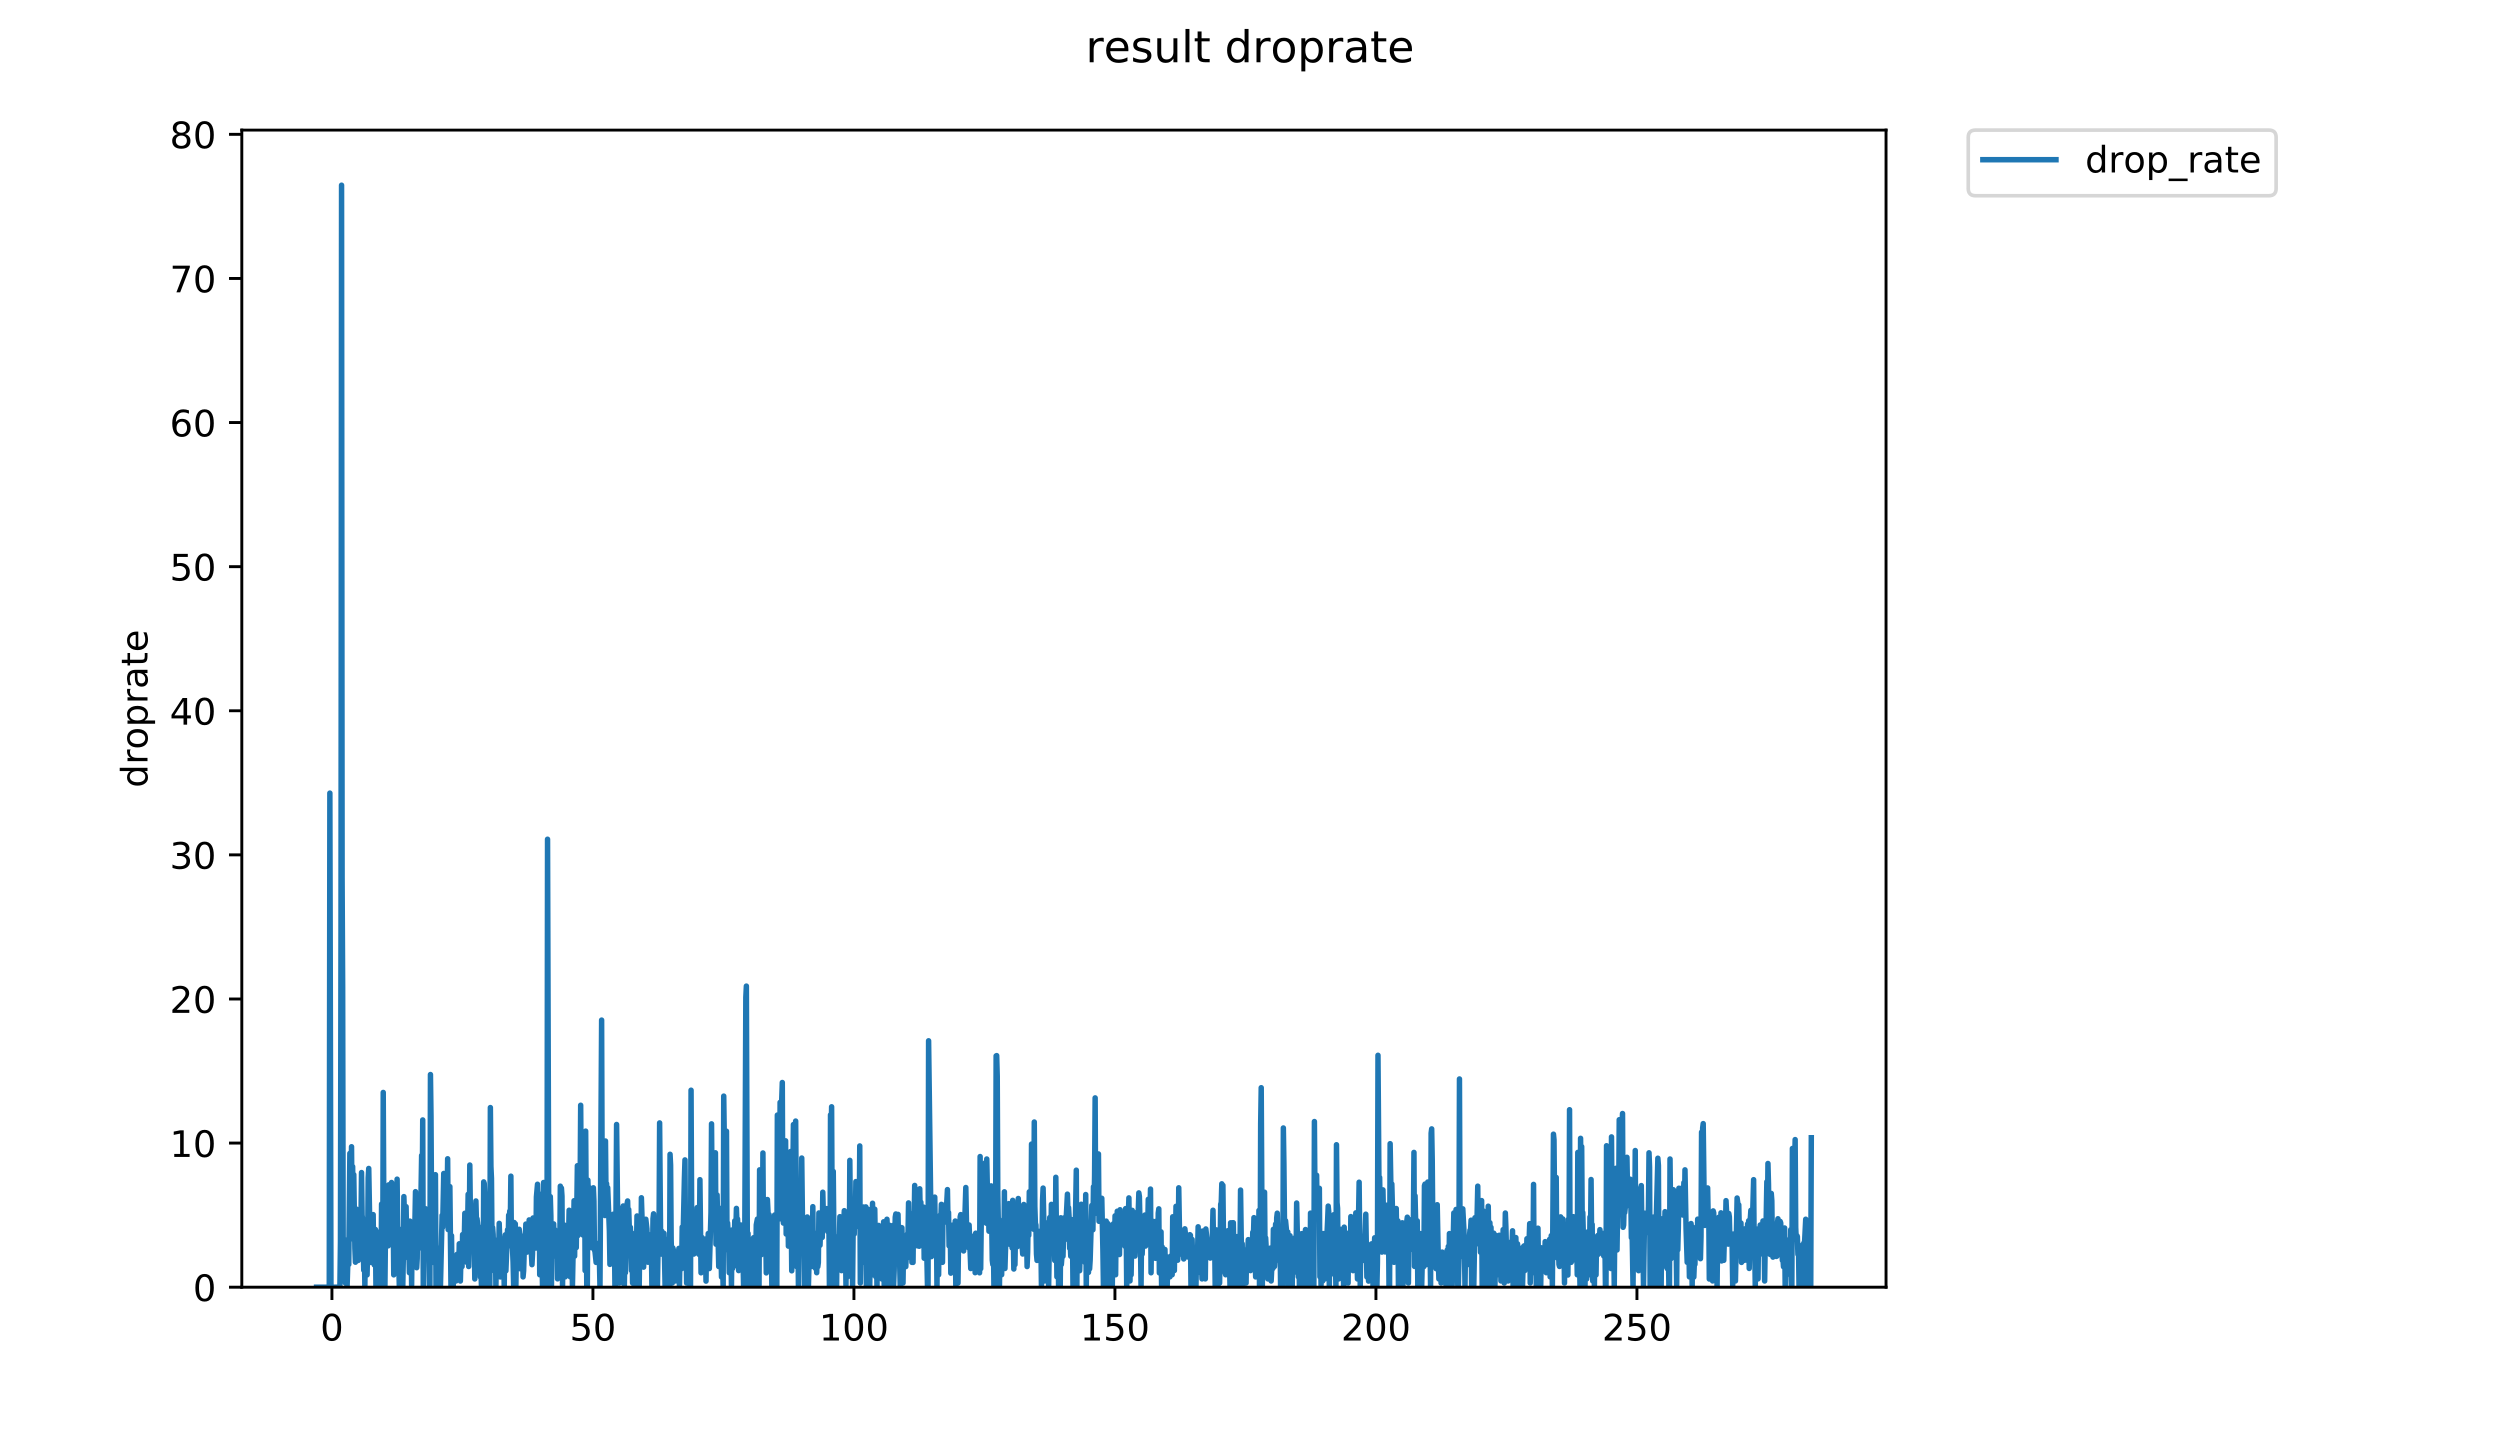 <?xml version="1.0" encoding="utf-8" standalone="no"?>
<!DOCTYPE svg PUBLIC "-//W3C//DTD SVG 1.1//EN"
  "http://www.w3.org/Graphics/SVG/1.1/DTD/svg11.dtd">
<!-- Created with matplotlib (https://matplotlib.org/) -->
<svg height="396pt" version="1.1" viewBox="0 0 684 396" width="684pt" xmlns="http://www.w3.org/2000/svg" xmlns:xlink="http://www.w3.org/1999/xlink">
 <defs>
  <style type="text/css">
*{stroke-linecap:butt;stroke-linejoin:round;}
  </style>
 </defs>
 <g id="figure_1">
  <g id="patch_1">
   <path d="M 0 396 
L 684 396 
L 684 0 
L 0 0 
z
" style="fill:#ffffff;"/>
  </g>
  <g id="axes_1">
   <g id="patch_2">
    <path d="M 66.159 352.174 
L 516.019 352.174 
L 516.019 35.596 
L 66.159 35.596 
z
" style="fill:#ffffff;"/>
   </g>
   <g id="matplotlib.axis_1">
    <g id="xtick_1">
     <g id="line2d_1">
      <defs>
       <path d="M 0 0 
L 0 3.5 
" id="m44246a5be0" style="stroke:#000000;stroke-width:0.8;"/>
      </defs>
      <g>
       <use style="stroke:#000000;stroke-width:0.8;" x="90.816" xlink:href="#m44246a5be0" y="352.174"/>
      </g>
     </g>
     <g id="text_1">
      <!-- 0 -->
      <defs>
       <path d="M 31.781 66.406 
Q 24.172 66.406 20.328 58.906 
Q 16.5 51.422 16.5 36.375 
Q 16.5 21.391 20.328 13.891 
Q 24.172 6.391 31.781 6.391 
Q 39.453 6.391 43.281 13.891 
Q 47.125 21.391 47.125 36.375 
Q 47.125 51.422 43.281 58.906 
Q 39.453 66.406 31.781 66.406 
z
M 31.781 74.219 
Q 44.047 74.219 50.516 64.516 
Q 56.984 54.828 56.984 36.375 
Q 56.984 17.969 50.516 8.266 
Q 44.047 -1.422 31.781 -1.422 
Q 19.531 -1.422 13.062 8.266 
Q 6.594 17.969 6.594 36.375 
Q 6.594 54.828 13.062 64.516 
Q 19.531 74.219 31.781 74.219 
z
" id="DejaVuSans-48"/>
      </defs>
      <g transform="translate(87.634 366.773)scale(0.1 -0.1)">
       <use xlink:href="#DejaVuSans-48"/>
      </g>
     </g>
    </g>
    <g id="xtick_2">
     <g id="line2d_2">
      <g>
       <use style="stroke:#000000;stroke-width:0.8;" x="162.226" xlink:href="#m44246a5be0" y="352.174"/>
      </g>
     </g>
     <g id="text_2">
      <!-- 50 -->
      <defs>
       <path d="M 10.797 72.906 
L 49.516 72.906 
L 49.516 64.594 
L 19.828 64.594 
L 19.828 46.734 
Q 21.969 47.469 24.109 47.828 
Q 26.266 48.188 28.422 48.188 
Q 40.625 48.188 47.75 41.5 
Q 54.891 34.812 54.891 23.391 
Q 54.891 11.625 47.562 5.094 
Q 40.234 -1.422 26.906 -1.422 
Q 22.312 -1.422 17.547 -0.641 
Q 12.797 0.141 7.719 1.703 
L 7.719 11.625 
Q 12.109 9.234 16.797 8.062 
Q 21.484 6.891 26.703 6.891 
Q 35.156 6.891 40.078 11.328 
Q 45.016 15.766 45.016 23.391 
Q 45.016 31 40.078 35.438 
Q 35.156 39.891 26.703 39.891 
Q 22.75 39.891 18.812 39.016 
Q 14.891 38.141 10.797 36.281 
z
" id="DejaVuSans-53"/>
      </defs>
      <g transform="translate(155.863 366.773)scale(0.1 -0.1)">
       <use xlink:href="#DejaVuSans-53"/>
       <use x="63.623" xlink:href="#DejaVuSans-48"/>
      </g>
     </g>
    </g>
    <g id="xtick_3">
     <g id="line2d_3">
      <g>
       <use style="stroke:#000000;stroke-width:0.8;" x="233.636" xlink:href="#m44246a5be0" y="352.174"/>
      </g>
     </g>
     <g id="text_3">
      <!-- 100 -->
      <defs>
       <path d="M 12.406 8.297 
L 28.516 8.297 
L 28.516 63.922 
L 10.984 60.406 
L 10.984 69.391 
L 28.422 72.906 
L 38.281 72.906 
L 38.281 8.297 
L 54.391 8.297 
L 54.391 0 
L 12.406 0 
z
" id="DejaVuSans-49"/>
      </defs>
      <g transform="translate(224.092 366.773)scale(0.1 -0.1)">
       <use xlink:href="#DejaVuSans-49"/>
       <use x="63.623" xlink:href="#DejaVuSans-48"/>
       <use x="127.246" xlink:href="#DejaVuSans-48"/>
      </g>
     </g>
    </g>
    <g id="xtick_4">
     <g id="line2d_4">
      <g>
       <use style="stroke:#000000;stroke-width:0.8;" x="305.046" xlink:href="#m44246a5be0" y="352.174"/>
      </g>
     </g>
     <g id="text_4">
      <!-- 150 -->
      <g transform="translate(295.503 366.773)scale(0.1 -0.1)">
       <use xlink:href="#DejaVuSans-49"/>
       <use x="63.623" xlink:href="#DejaVuSans-53"/>
       <use x="127.246" xlink:href="#DejaVuSans-48"/>
      </g>
     </g>
    </g>
    <g id="xtick_5">
     <g id="line2d_5">
      <g>
       <use style="stroke:#000000;stroke-width:0.8;" x="376.456" xlink:href="#m44246a5be0" y="352.174"/>
      </g>
     </g>
     <g id="text_5">
      <!-- 200 -->
      <defs>
       <path d="M 19.188 8.297 
L 53.609 8.297 
L 53.609 0 
L 7.328 0 
L 7.328 8.297 
Q 12.938 14.109 22.625 23.891 
Q 32.328 33.688 34.812 36.531 
Q 39.547 41.844 41.422 45.531 
Q 43.312 49.219 43.312 52.781 
Q 43.312 58.594 39.234 62.25 
Q 35.156 65.922 28.609 65.922 
Q 23.969 65.922 18.812 64.312 
Q 13.672 62.703 7.812 59.422 
L 7.812 69.391 
Q 13.766 71.781 18.938 73 
Q 24.125 74.219 28.422 74.219 
Q 39.75 74.219 46.484 68.547 
Q 53.219 62.891 53.219 53.422 
Q 53.219 48.922 51.531 44.891 
Q 49.859 40.875 45.406 35.406 
Q 44.188 33.984 37.641 27.219 
Q 31.109 20.453 19.188 8.297 
z
" id="DejaVuSans-50"/>
      </defs>
      <g transform="translate(366.913 366.773)scale(0.1 -0.1)">
       <use xlink:href="#DejaVuSans-50"/>
       <use x="63.623" xlink:href="#DejaVuSans-48"/>
       <use x="127.246" xlink:href="#DejaVuSans-48"/>
      </g>
     </g>
    </g>
    <g id="xtick_6">
     <g id="line2d_6">
      <g>
       <use style="stroke:#000000;stroke-width:0.8;" x="447.867" xlink:href="#m44246a5be0" y="352.174"/>
      </g>
     </g>
     <g id="text_6">
      <!-- 250 -->
      <g transform="translate(438.323 366.773)scale(0.1 -0.1)">
       <use xlink:href="#DejaVuSans-50"/>
       <use x="63.623" xlink:href="#DejaVuSans-53"/>
       <use x="127.246" xlink:href="#DejaVuSans-48"/>
      </g>
     </g>
    </g>
   </g>
   <g id="matplotlib.axis_2">
    <g id="ytick_1">
     <g id="line2d_7">
      <defs>
       <path d="M 0 0 
L -3.5 0 
" id="mf3a530ae0f" style="stroke:#000000;stroke-width:0.8;"/>
      </defs>
      <g>
       <use style="stroke:#000000;stroke-width:0.8;" x="66.159" xlink:href="#mf3a530ae0f" y="352.174"/>
      </g>
     </g>
     <g id="text_7">
      <!-- 0 -->
      <g transform="translate(52.796 355.973)scale(0.1 -0.1)">
       <use xlink:href="#DejaVuSans-48"/>
      </g>
     </g>
    </g>
    <g id="ytick_2">
     <g id="line2d_8">
      <g>
       <use style="stroke:#000000;stroke-width:0.8;" x="66.159" xlink:href="#mf3a530ae0f" y="312.747"/>
      </g>
     </g>
     <g id="text_8">
      <!-- 10 -->
      <g transform="translate(46.434 316.546)scale(0.1 -0.1)">
       <use xlink:href="#DejaVuSans-49"/>
       <use x="63.623" xlink:href="#DejaVuSans-48"/>
      </g>
     </g>
    </g>
    <g id="ytick_3">
     <g id="line2d_9">
      <g>
       <use style="stroke:#000000;stroke-width:0.8;" x="66.159" xlink:href="#mf3a530ae0f" y="273.319"/>
      </g>
     </g>
     <g id="text_9">
      <!-- 20 -->
      <g transform="translate(46.434 277.119)scale(0.1 -0.1)">
       <use xlink:href="#DejaVuSans-50"/>
       <use x="63.623" xlink:href="#DejaVuSans-48"/>
      </g>
     </g>
    </g>
    <g id="ytick_4">
     <g id="line2d_10">
      <g>
       <use style="stroke:#000000;stroke-width:0.8;" x="66.159" xlink:href="#mf3a530ae0f" y="233.892"/>
      </g>
     </g>
     <g id="text_10">
      <!-- 30 -->
      <defs>
       <path d="M 40.578 39.312 
Q 47.656 37.797 51.625 33 
Q 55.609 28.219 55.609 21.188 
Q 55.609 10.406 48.188 4.484 
Q 40.766 -1.422 27.094 -1.422 
Q 22.516 -1.422 17.656 -0.516 
Q 12.797 0.391 7.625 2.203 
L 7.625 11.719 
Q 11.719 9.328 16.594 8.109 
Q 21.484 6.891 26.812 6.891 
Q 36.078 6.891 40.938 10.547 
Q 45.797 14.203 45.797 21.188 
Q 45.797 27.641 41.281 31.266 
Q 36.766 34.906 28.719 34.906 
L 20.219 34.906 
L 20.219 43.016 
L 29.109 43.016 
Q 36.375 43.016 40.234 45.922 
Q 44.094 48.828 44.094 54.297 
Q 44.094 59.906 40.109 62.906 
Q 36.141 65.922 28.719 65.922 
Q 24.656 65.922 20.016 65.031 
Q 15.375 64.156 9.812 62.312 
L 9.812 71.094 
Q 15.438 72.656 20.344 73.438 
Q 25.25 74.219 29.594 74.219 
Q 40.828 74.219 47.359 69.109 
Q 53.906 64.016 53.906 55.328 
Q 53.906 49.266 50.438 45.094 
Q 46.969 40.922 40.578 39.312 
z
" id="DejaVuSans-51"/>
      </defs>
      <g transform="translate(46.434 237.691)scale(0.1 -0.1)">
       <use xlink:href="#DejaVuSans-51"/>
       <use x="63.623" xlink:href="#DejaVuSans-48"/>
      </g>
     </g>
    </g>
    <g id="ytick_5">
     <g id="line2d_11">
      <g>
       <use style="stroke:#000000;stroke-width:0.8;" x="66.159" xlink:href="#mf3a530ae0f" y="194.465"/>
      </g>
     </g>
     <g id="text_11">
      <!-- 40 -->
      <defs>
       <path d="M 37.797 64.312 
L 12.891 25.391 
L 37.797 25.391 
z
M 35.203 72.906 
L 47.609 72.906 
L 47.609 25.391 
L 58.016 25.391 
L 58.016 17.188 
L 47.609 17.188 
L 47.609 0 
L 37.797 0 
L 37.797 17.188 
L 4.891 17.188 
L 4.891 26.703 
z
" id="DejaVuSans-52"/>
      </defs>
      <g transform="translate(46.434 198.264)scale(0.1 -0.1)">
       <use xlink:href="#DejaVuSans-52"/>
       <use x="63.623" xlink:href="#DejaVuSans-48"/>
      </g>
     </g>
    </g>
    <g id="ytick_6">
     <g id="line2d_12">
      <g>
       <use style="stroke:#000000;stroke-width:0.8;" x="66.159" xlink:href="#mf3a530ae0f" y="155.037"/>
      </g>
     </g>
     <g id="text_12">
      <!-- 50 -->
      <g transform="translate(46.434 158.837)scale(0.1 -0.1)">
       <use xlink:href="#DejaVuSans-53"/>
       <use x="63.623" xlink:href="#DejaVuSans-48"/>
      </g>
     </g>
    </g>
    <g id="ytick_7">
     <g id="line2d_13">
      <g>
       <use style="stroke:#000000;stroke-width:0.8;" x="66.159" xlink:href="#mf3a530ae0f" y="115.61"/>
      </g>
     </g>
     <g id="text_13">
      <!-- 60 -->
      <defs>
       <path d="M 33.016 40.375 
Q 26.375 40.375 22.484 35.828 
Q 18.609 31.297 18.609 23.391 
Q 18.609 15.531 22.484 10.953 
Q 26.375 6.391 33.016 6.391 
Q 39.656 6.391 43.531 10.953 
Q 47.406 15.531 47.406 23.391 
Q 47.406 31.297 43.531 35.828 
Q 39.656 40.375 33.016 40.375 
z
M 52.594 71.297 
L 52.594 62.312 
Q 48.875 64.062 45.094 64.984 
Q 41.312 65.922 37.594 65.922 
Q 27.828 65.922 22.672 59.328 
Q 17.531 52.734 16.797 39.406 
Q 19.672 43.656 24.016 45.922 
Q 28.375 48.188 33.594 48.188 
Q 44.578 48.188 50.953 41.516 
Q 57.328 34.859 57.328 23.391 
Q 57.328 12.156 50.688 5.359 
Q 44.047 -1.422 33.016 -1.422 
Q 20.359 -1.422 13.672 8.266 
Q 6.984 17.969 6.984 36.375 
Q 6.984 53.656 15.188 63.938 
Q 23.391 74.219 37.203 74.219 
Q 40.922 74.219 44.703 73.484 
Q 48.484 72.75 52.594 71.297 
z
" id="DejaVuSans-54"/>
      </defs>
      <g transform="translate(46.434 119.409)scale(0.1 -0.1)">
       <use xlink:href="#DejaVuSans-54"/>
       <use x="63.623" xlink:href="#DejaVuSans-48"/>
      </g>
     </g>
    </g>
    <g id="ytick_8">
     <g id="line2d_14">
      <g>
       <use style="stroke:#000000;stroke-width:0.8;" x="66.159" xlink:href="#mf3a530ae0f" y="76.183"/>
      </g>
     </g>
     <g id="text_14">
      <!-- 70 -->
      <defs>
       <path d="M 8.203 72.906 
L 55.078 72.906 
L 55.078 68.703 
L 28.609 0 
L 18.312 0 
L 43.219 64.594 
L 8.203 64.594 
z
" id="DejaVuSans-55"/>
      </defs>
      <g transform="translate(46.434 79.982)scale(0.1 -0.1)">
       <use xlink:href="#DejaVuSans-55"/>
       <use x="63.623" xlink:href="#DejaVuSans-48"/>
      </g>
     </g>
    </g>
    <g id="ytick_9">
     <g id="line2d_15">
      <g>
       <use style="stroke:#000000;stroke-width:0.8;" x="66.159" xlink:href="#mf3a530ae0f" y="36.755"/>
      </g>
     </g>
     <g id="text_15">
      <!-- 80 -->
      <defs>
       <path d="M 31.781 34.625 
Q 24.75 34.625 20.719 30.859 
Q 16.703 27.094 16.703 20.516 
Q 16.703 13.922 20.719 10.156 
Q 24.75 6.391 31.781 6.391 
Q 38.812 6.391 42.859 10.172 
Q 46.922 13.969 46.922 20.516 
Q 46.922 27.094 42.891 30.859 
Q 38.875 34.625 31.781 34.625 
z
M 21.922 38.812 
Q 15.578 40.375 12.031 44.719 
Q 8.5 49.078 8.5 55.328 
Q 8.5 64.062 14.719 69.141 
Q 20.953 74.219 31.781 74.219 
Q 42.672 74.219 48.875 69.141 
Q 55.078 64.062 55.078 55.328 
Q 55.078 49.078 51.531 44.719 
Q 48 40.375 41.703 38.812 
Q 48.828 37.156 52.797 32.312 
Q 56.781 27.484 56.781 20.516 
Q 56.781 9.906 50.312 4.234 
Q 43.844 -1.422 31.781 -1.422 
Q 19.734 -1.422 13.25 4.234 
Q 6.781 9.906 6.781 20.516 
Q 6.781 27.484 10.781 32.312 
Q 14.797 37.156 21.922 38.812 
z
M 18.312 54.391 
Q 18.312 48.734 21.844 45.562 
Q 25.391 42.391 31.781 42.391 
Q 38.141 42.391 41.719 45.562 
Q 45.312 48.734 45.312 54.391 
Q 45.312 60.062 41.719 63.234 
Q 38.141 66.406 31.781 66.406 
Q 25.391 66.406 21.844 63.234 
Q 18.312 60.062 18.312 54.391 
z
" id="DejaVuSans-56"/>
      </defs>
      <g transform="translate(46.434 40.554)scale(0.1 -0.1)">
       <use xlink:href="#DejaVuSans-56"/>
       <use x="63.623" xlink:href="#DejaVuSans-48"/>
      </g>
     </g>
    </g>
    <g id="text_16">
     <!-- droprate -->
     <defs>
      <path d="M 45.406 46.391 
L 45.406 75.984 
L 54.391 75.984 
L 54.391 0 
L 45.406 0 
L 45.406 8.203 
Q 42.578 3.328 38.25 0.953 
Q 33.938 -1.422 27.875 -1.422 
Q 17.969 -1.422 11.734 6.484 
Q 5.516 14.406 5.516 27.297 
Q 5.516 40.188 11.734 48.094 
Q 17.969 56 27.875 56 
Q 33.938 56 38.25 53.625 
Q 42.578 51.266 45.406 46.391 
z
M 14.797 27.297 
Q 14.797 17.391 18.875 11.75 
Q 22.953 6.109 30.078 6.109 
Q 37.203 6.109 41.297 11.75 
Q 45.406 17.391 45.406 27.297 
Q 45.406 37.203 41.297 42.844 
Q 37.203 48.484 30.078 48.484 
Q 22.953 48.484 18.875 42.844 
Q 14.797 37.203 14.797 27.297 
z
" id="DejaVuSans-100"/>
      <path d="M 41.109 46.297 
Q 39.594 47.172 37.812 47.578 
Q 36.031 48 33.891 48 
Q 26.266 48 22.188 43.047 
Q 18.109 38.094 18.109 28.812 
L 18.109 0 
L 9.078 0 
L 9.078 54.688 
L 18.109 54.688 
L 18.109 46.188 
Q 20.953 51.172 25.484 53.578 
Q 30.031 56 36.531 56 
Q 37.453 56 38.578 55.875 
Q 39.703 55.766 41.062 55.516 
z
" id="DejaVuSans-114"/>
      <path d="M 30.609 48.391 
Q 23.391 48.391 19.188 42.75 
Q 14.984 37.109 14.984 27.297 
Q 14.984 17.484 19.156 11.844 
Q 23.344 6.203 30.609 6.203 
Q 37.797 6.203 41.984 11.859 
Q 46.188 17.531 46.188 27.297 
Q 46.188 37.016 41.984 42.703 
Q 37.797 48.391 30.609 48.391 
z
M 30.609 56 
Q 42.328 56 49.016 48.375 
Q 55.719 40.766 55.719 27.297 
Q 55.719 13.875 49.016 6.219 
Q 42.328 -1.422 30.609 -1.422 
Q 18.844 -1.422 12.172 6.219 
Q 5.516 13.875 5.516 27.297 
Q 5.516 40.766 12.172 48.375 
Q 18.844 56 30.609 56 
z
" id="DejaVuSans-111"/>
      <path d="M 18.109 8.203 
L 18.109 -20.797 
L 9.078 -20.797 
L 9.078 54.688 
L 18.109 54.688 
L 18.109 46.391 
Q 20.953 51.266 25.266 53.625 
Q 29.594 56 35.594 56 
Q 45.562 56 51.781 48.094 
Q 58.016 40.188 58.016 27.297 
Q 58.016 14.406 51.781 6.484 
Q 45.562 -1.422 35.594 -1.422 
Q 29.594 -1.422 25.266 0.953 
Q 20.953 3.328 18.109 8.203 
z
M 48.688 27.297 
Q 48.688 37.203 44.609 42.844 
Q 40.531 48.484 33.406 48.484 
Q 26.266 48.484 22.188 42.844 
Q 18.109 37.203 18.109 27.297 
Q 18.109 17.391 22.188 11.75 
Q 26.266 6.109 33.406 6.109 
Q 40.531 6.109 44.609 11.75 
Q 48.688 17.391 48.688 27.297 
z
" id="DejaVuSans-112"/>
      <path d="M 34.281 27.484 
Q 23.391 27.484 19.188 25 
Q 14.984 22.516 14.984 16.5 
Q 14.984 11.719 18.141 8.906 
Q 21.297 6.109 26.703 6.109 
Q 34.188 6.109 38.703 11.406 
Q 43.219 16.703 43.219 25.484 
L 43.219 27.484 
z
M 52.203 31.203 
L 52.203 0 
L 43.219 0 
L 43.219 8.297 
Q 40.141 3.328 35.547 0.953 
Q 30.953 -1.422 24.312 -1.422 
Q 15.922 -1.422 10.953 3.297 
Q 6 8.016 6 15.922 
Q 6 25.141 12.172 29.828 
Q 18.359 34.516 30.609 34.516 
L 43.219 34.516 
L 43.219 35.406 
Q 43.219 41.609 39.141 45 
Q 35.062 48.391 27.688 48.391 
Q 23 48.391 18.547 47.266 
Q 14.109 46.141 10.016 43.891 
L 10.016 52.203 
Q 14.938 54.109 19.578 55.047 
Q 24.219 56 28.609 56 
Q 40.484 56 46.344 49.844 
Q 52.203 43.703 52.203 31.203 
z
" id="DejaVuSans-97"/>
      <path d="M 18.312 70.219 
L 18.312 54.688 
L 36.812 54.688 
L 36.812 47.703 
L 18.312 47.703 
L 18.312 18.016 
Q 18.312 11.328 20.141 9.422 
Q 21.969 7.516 27.594 7.516 
L 36.812 7.516 
L 36.812 0 
L 27.594 0 
Q 17.188 0 13.234 3.875 
Q 9.281 7.766 9.281 18.016 
L 9.281 47.703 
L 2.688 47.703 
L 2.688 54.688 
L 9.281 54.688 
L 9.281 70.219 
z
" id="DejaVuSans-116"/>
      <path d="M 56.203 29.594 
L 56.203 25.203 
L 14.891 25.203 
Q 15.484 15.922 20.484 11.062 
Q 25.484 6.203 34.422 6.203 
Q 39.594 6.203 44.453 7.469 
Q 49.312 8.734 54.109 11.281 
L 54.109 2.781 
Q 49.266 0.734 44.188 -0.344 
Q 39.109 -1.422 33.891 -1.422 
Q 20.797 -1.422 13.156 6.188 
Q 5.516 13.812 5.516 26.812 
Q 5.516 40.234 12.766 48.109 
Q 20.016 56 32.328 56 
Q 43.359 56 49.781 48.891 
Q 56.203 41.797 56.203 29.594 
z
M 47.219 32.234 
Q 47.125 39.594 43.094 43.984 
Q 39.062 48.391 32.422 48.391 
Q 24.906 48.391 20.391 44.141 
Q 15.875 39.891 15.188 32.172 
z
" id="DejaVuSans-101"/>
     </defs>
     <g transform="translate(40.354 215.503)rotate(-90)scale(0.1 -0.1)">
      <use xlink:href="#DejaVuSans-100"/>
      <use x="63.477" xlink:href="#DejaVuSans-114"/>
      <use x="104.559" xlink:href="#DejaVuSans-111"/>
      <use x="165.74" xlink:href="#DejaVuSans-112"/>
      <use x="229.217" xlink:href="#DejaVuSans-114"/>
      <use x="270.33" xlink:href="#DejaVuSans-97"/>
      <use x="331.609" xlink:href="#DejaVuSans-116"/>
      <use x="370.818" xlink:href="#DejaVuSans-101"/>
     </g>
    </g>
   </g>
   <g id="line2d_16">
    <path clip-path="url(#p61d8ecb6c9)" d="M 86.607 352.174 
L 90.087 352.174 
L 90.249 216.995 
L 90.55 352.174 
L 92.996 352.174 
L 93.148 339.8 
L 93.298 254.732 
L 93.449 50.671 
L 93.599 240.255 
L 93.751 270.174 
L 93.903 347.7 
L 94.054 344.243 
L 94.204 345.357 
L 94.355 339.201 
L 94.507 351.051 
L 94.659 344.333 
L 94.811 345.425 
L 94.961 352.174 
L 95.265 342.15 
L 95.416 345.961 
L 95.72 315.563 
L 96.026 324.291 
L 96.179 313.749 
L 96.33 333.105 
L 96.483 319.178 
L 96.639 339.032 
L 96.791 321.372 
L 97.097 341.563 
L 97.247 345.337 
L 97.398 341.488 
L 97.55 330.832 
L 97.701 331.334 
L 98.004 344.862 
L 98.157 332.183 
L 98.309 337.91 
L 98.611 333.507 
L 98.762 334.176 
L 98.914 320.811 
L 99.066 332.489 
L 99.217 333.64 
L 99.519 347.529 
L 99.671 339.256 
L 99.826 352.174 
L 99.978 338.133 
L 100.129 346.55 
L 100.281 336.988 
L 100.433 348.809 
L 100.585 341.503 
L 100.736 322.279 
L 100.888 319.691 
L 101.19 336.381 
L 101.342 334.663 
L 101.493 345.406 
L 101.645 344.757 
L 101.796 340.346 
L 101.947 332.432 
L 102.099 332.319 
L 102.251 344.904 
L 102.405 346.083 
L 102.555 338.012 
L 102.706 336.381 
L 102.857 352.174 
L 103.008 340.295 
L 103.159 352.174 
L 103.311 339.783 
L 103.462 339.747 
L 103.613 344.831 
L 103.77 344.54 
L 103.927 337.531 
L 104.083 336.884 
L 104.241 346.758 
L 104.398 329.428 
L 104.549 351.6 
L 104.701 352.174 
L 104.852 298.894 
L 105.007 329.612 
L 105.159 337.01 
L 105.311 352.174 
L 105.462 338.032 
L 105.613 336.403 
L 105.765 325.702 
L 105.915 338.598 
L 106.067 325.664 
L 106.217 340.861 
L 106.37 324.172 
L 106.521 340.329 
L 106.823 327.285 
L 106.974 327.954 
L 107.126 323.53 
L 107.429 340.363 
L 107.581 333.613 
L 107.732 348.799 
L 107.883 343.136 
L 108.19 328.949 
L 108.343 333.24 
L 108.649 322.618 
L 108.8 335.863 
L 108.952 338.675 
L 109.255 352.174 
L 109.406 336.358 
L 109.558 349.928 
L 110.035 338.818 
L 110.195 352.174 
L 110.346 344.345 
L 110.498 327.391 
L 110.649 331.926 
L 110.802 342.653 
L 110.957 330.117 
L 111.107 330.145 
L 111.258 338.656 
L 111.409 340.312 
L 111.56 339.765 
L 111.711 344.266 
L 111.862 342.007 
L 112.013 348.22 
L 112.164 334.099 
L 112.315 338.617 
L 112.468 337.613 
L 112.619 351.611 
L 112.77 336.966 
L 112.922 336.471 
L 113.224 341.977 
L 113.375 342.05 
L 113.679 326.038 
L 113.838 330.57 
L 113.997 346.846 
L 114.148 344.266 
L 114.299 329.58 
L 114.449 337.488 
L 114.6 333.534 
L 114.751 341.442 
L 114.902 334.099 
L 115.053 334.663 
L 115.355 316.126 
L 115.506 330.145 
L 115.657 306.42 
L 115.808 352.174 
L 115.959 337.509 
L 116.11 342.007 
L 116.412 330.709 
L 116.565 339.293 
L 116.715 331.781 
L 116.866 343.677 
L 117.167 335.277 
L 117.318 339.747 
L 117.469 352.174 
L 117.62 352.174 
L 117.771 293.993 
L 117.922 305.425 
L 118.074 330.771 
L 118.378 340.363 
L 118.529 322.801 
L 118.681 345.425 
L 118.984 325.138 
L 119.135 321.394 
L 119.288 352.174 
L 119.446 352.174 
L 119.748 343.701 
L 119.899 343.136 
L 120.05 343.713 
L 120.201 349.911 
L 120.352 341.426 
L 120.503 352.174 
L 120.957 332.517 
L 121.108 335.793 
L 121.41 321.062 
L 121.562 334.176 
L 121.713 334.176 
L 122.018 327.532 
L 122.171 333.771 
L 122.323 328.619 
L 122.476 317.041 
L 122.627 336.426 
L 122.778 326.719 
L 123.081 324.654 
L 123.384 352.174 
L 123.535 338.073 
L 123.686 352.174 
L 123.838 344.873 
L 123.989 352.174 
L 124.141 346.55 
L 124.293 349.358 
L 124.444 343.725 
L 124.595 345.415 
L 124.747 350.484 
L 125.05 343.188 
L 125.202 349.931 
L 125.353 344.852 
L 125.504 347.668 
L 125.655 340.295 
L 125.958 350.492 
L 126.11 344.3 
L 126.261 344.862 
L 126.413 346.542 
L 126.567 337.777 
L 126.719 338.193 
L 126.871 337.551 
L 127.023 339.33 
L 127.175 331.955 
L 127.326 338.053 
L 127.478 335.91 
L 127.629 338.617 
L 127.78 345.406 
L 128.083 326.755 
L 128.234 346.517 
L 128.385 339.8 
L 128.536 318.752 
L 128.687 330.832 
L 128.839 331.334 
L 128.99 333.024 
L 129.142 333.078 
L 129.6 340.925 
L 129.751 338.093 
L 129.903 349.924 
L 130.056 331.569 
L 130.208 328.585 
L 130.36 334.176 
L 130.513 333.453 
L 130.664 334.713 
L 130.82 346.151 
L 131.273 335.793 
L 131.427 349.398 
L 131.578 347.105 
L 131.735 352.174 
L 131.886 340.957 
L 132.187 352.174 
L 132.341 323.369 
L 132.492 323.809 
L 132.643 327.356 
L 132.794 352.174 
L 132.945 343.701 
L 133.096 349.918 
L 133.247 346.526 
L 133.399 348.799 
L 133.709 342.399 
L 133.862 352.174 
L 134.013 352.174 
L 134.164 303.031 
L 134.315 319.128 
L 134.466 322.418 
L 134.617 340.329 
L 134.769 335.84 
L 134.919 337.679 
L 135.222 347.662 
L 135.525 339.311 
L 135.676 352.174 
L 135.826 342.53 
L 135.977 340.312 
L 136.129 347.687 
L 136.28 348.226 
L 136.431 344.232 
L 136.583 334.713 
L 136.736 339.311 
L 136.888 349.37 
L 137.19 340.363 
L 137.342 340.957 
L 137.495 343.239 
L 137.647 340.413 
L 137.8 341.563 
L 137.955 352.174 
L 138.106 339.293 
L 138.258 337.847 
L 138.411 347.694 
L 138.866 336.448 
L 139.018 340.957 
L 139.17 332.46 
L 139.32 333.534 
L 139.472 331.334 
L 139.622 334.435 
L 139.773 321.802 
L 139.925 340.363 
L 140.077 338.153 
L 140.379 345.376 
L 140.532 351.615 
L 140.682 334.486 
L 140.835 339.905 
L 140.988 334.837 
L 141.14 352.174 
L 141.292 341.518 
L 141.443 342.036 
L 141.595 347.148 
L 141.898 336.381 
L 142.049 336.335 
L 142.2 337.551 
L 142.353 347.134 
L 142.658 338.733 
L 142.809 341.472 
L 142.961 339.783 
L 143.112 349.362 
L 143.264 347.687 
L 143.565 337.971 
L 143.717 339.818 
L 143.87 334.911 
L 144.173 342.585 
L 144.325 338.153 
L 144.477 341.548 
L 144.781 333.771 
L 144.935 337.736 
L 145.09 337.244 
L 145.545 346.014 
L 145.696 343.149 
L 145.849 333.24 
L 146.001 333.613 
L 146.153 337.551 
L 146.305 334.837 
L 146.458 336.945 
L 146.609 341.472 
L 146.761 327.497 
L 147.063 324.012 
L 147.365 335.228 
L 147.516 326.646 
L 147.666 348.77 
L 147.817 328.518 
L 147.972 346.117 
L 148.278 341.563 
L 148.429 352.174 
L 148.58 352.174 
L 148.732 323.53 
L 148.885 332.656 
L 149.037 325.777 
L 149.188 325.511 
L 149.504 352.174 
L 149.656 349.94 
L 149.807 229.614 
L 150.11 326.228 
L 150.261 334.713 
L 150.563 327.391 
L 150.716 332.656 
L 150.871 352.174 
L 151.023 335.863 
L 151.327 341.472 
L 151.48 334.862 
L 151.634 342.585 
L 151.785 336.426 
L 151.936 338.133 
L 152.088 343.75 
L 152.242 338.847 
L 152.395 338.193 
L 152.546 349.895 
L 152.697 338.093 
L 152.85 346.057 
L 153.001 345.97 
L 153.153 343.149 
L 153.304 324.536 
L 153.454 339.747 
L 153.605 325.061 
L 153.756 327.249 
L 153.906 352.174 
L 154.056 339.107 
L 154.206 346.493 
L 154.357 335.155 
L 154.658 349.338 
L 154.808 339.676 
L 154.958 339.107 
L 155.112 341.653 
L 155.262 346.517 
L 155.412 345.916 
L 155.712 331.123 
L 155.862 336.221 
L 156.012 349.329 
L 156.462 337.951 
L 156.614 352.174 
L 156.914 337.274 
L 157.065 328.518 
L 157.216 343.677 
L 157.367 329.644 
L 157.667 341.349 
L 157.968 318.943 
L 158.119 338.053 
L 158.42 332.914 
L 158.57 330.617 
L 158.721 325.022 
L 158.872 302.395 
L 159.023 323.325 
L 159.174 322.279 
L 159.325 310.374 
L 159.479 337.893 
L 159.632 320.566 
L 159.782 321.584 
L 159.933 315.815 
L 160.083 347.636 
L 160.237 309.475 
L 160.54 352.174 
L 160.693 352.174 
L 160.844 322.885 
L 160.997 327.602 
L 161.147 338.617 
L 161.297 324.983 
L 161.597 329.417 
L 161.897 341.38 
L 162.047 338.52 
L 162.197 326.041 
L 162.347 324.983 
L 162.5 328.619 
L 162.649 341.963 
L 162.799 342.502 
L 163.1 345.396 
L 163.25 344.789 
L 163.4 340.226 
L 163.551 340.828 
L 163.702 343.725 
L 163.852 343.677 
L 164.004 345.145 
L 164.154 352.174 
L 164.604 279.098 
L 164.754 324.905 
L 165.055 331.184 
L 165.356 321.062 
L 165.509 332.572 
L 165.66 312.184 
L 165.811 327.954 
L 165.961 323.85 
L 166.113 331.897 
L 166.263 324.944 
L 166.727 336.799 
L 166.877 345.934 
L 167.029 342.599 
L 167.181 333.105 
L 167.482 344.81 
L 167.633 342.585 
L 167.787 332.211 
L 167.939 344.333 
L 168.092 337.202 
L 168.245 352.174 
L 168.397 352.174 
L 168.696 307.659 
L 169.003 333.582 
L 169.155 330.425 
L 169.458 351.059 
L 169.759 339.711 
L 169.909 339.089 
L 170.058 347.556 
L 170.208 345.347 
L 170.511 329.954 
L 170.661 335.131 
L 170.812 352.174 
L 170.963 342.53 
L 171.114 348.226 
L 171.414 334.537 
L 171.563 329.384 
L 171.716 328.585 
L 171.866 335.228 
L 172.019 330.923 
L 172.169 335.746 
L 172.32 336.901 
L 172.471 335.793 
L 172.621 339.658 
L 172.771 347.629 
L 172.92 337.382 
L 173.07 351.026 
L 173.221 342.558 
L 173.374 344.333 
L 173.527 352.174 
L 173.678 342.021 
L 173.829 340.893 
L 173.983 352.174 
L 174.283 332.69 
L 174.434 345.952 
L 174.585 345.415 
L 174.735 341.963 
L 174.885 352.174 
L 175.035 339.658 
L 175.185 344.81 
L 175.335 345.347 
L 175.485 327.71 
L 176.091 346.691 
L 176.24 338.579 
L 176.39 342.488 
L 176.693 333.587 
L 176.993 336.221 
L 177.293 345.347 
L 177.447 338.291 
L 177.598 338.675 
L 177.749 342.021 
L 177.904 337.837 
L 178.211 341.457 
L 178.362 352.174 
L 178.512 345.357 
L 178.662 333.453 
L 178.815 332.098 
L 179.27 346.526 
L 179.421 338.598 
L 179.571 351.038 
L 179.721 342.502 
L 179.871 352.174 
L 180.171 333.372 
L 180.321 335.131 
L 180.471 307.228 
L 180.772 342.558 
L 180.922 343.123 
L 181.072 336.857 
L 181.222 339.107 
L 181.373 339.676 
L 181.523 339.711 
L 181.674 337.446 
L 181.974 352.174 
L 182.124 343.677 
L 182.277 351.056 
L 182.427 339.126 
L 182.576 340.795 
L 182.877 350.467 
L 183.027 346.24 
L 183.178 352.174 
L 183.327 315.815 
L 183.477 318.79 
L 183.628 339.089 
L 183.931 351.044 
L 184.081 341.411 
L 184.232 341.963 
L 184.533 348.209 
L 184.683 343.665 
L 184.833 350.47 
L 184.984 342.544 
L 185.136 347.155 
L 185.289 345.454 
L 185.441 345.444 
L 185.592 347.681 
L 185.745 341.563 
L 185.897 352.174 
L 186.047 343.136 
L 186.199 343.713 
L 186.349 343.677 
L 186.501 347.112 
L 186.651 335.722 
L 186.802 336.857 
L 186.953 335.722 
L 187.255 322.322 
L 187.407 317.352 
L 187.557 341.426 
L 187.71 340.43 
L 187.863 351.057 
L 188.014 340.925 
L 188.165 342.572 
L 188.316 347.668 
L 188.467 348.209 
L 188.619 342.093 
L 188.773 352.174 
L 188.924 352.174 
L 189.075 298.281 
L 189.226 330.709 
L 189.378 335.325 
L 189.53 335.933 
L 189.831 343.11 
L 190.133 338.539 
L 190.436 342.093 
L 190.589 339.923 
L 190.742 330.394 
L 190.893 337.01 
L 191.044 338.032 
L 191.196 343.162 
L 191.348 341.548 
L 191.498 322.759 
L 191.8 348.237 
L 191.951 345.367 
L 192.101 338.598 
L 192.257 345.594 
L 192.409 342.64 
L 192.56 343.149 
L 192.71 346.509 
L 192.861 342.007 
L 193.013 342.021 
L 193.166 350.511 
L 193.321 338.903 
L 193.624 343.11 
L 193.774 337.488 
L 193.925 340.261 
L 194.075 347.076 
L 194.525 331.692 
L 194.675 307.486 
L 194.834 327.903 
L 195.137 333.849 
L 195.288 330.648 
L 195.438 334.047 
L 195.588 331.692 
L 195.739 315.405 
L 195.891 340.413 
L 196.042 329.515 
L 196.194 326.936 
L 196.645 346.517 
L 196.796 332.29 
L 196.946 330.617 
L 197.096 332.858 
L 197.402 349.39 
L 197.554 339.256 
L 197.856 352.174 
L 198.013 299.895 
L 198.164 311.116 
L 198.316 310.494 
L 198.466 334.588 
L 198.616 329.449 
L 198.765 309.504 
L 198.916 341.948 
L 199.066 334.613 
L 199.368 339.8 
L 199.52 348.226 
L 199.67 338.598 
L 199.82 344.232 
L 199.97 339.107 
L 200.123 352.174 
L 200.276 336.537 
L 200.426 347.076 
L 200.576 337.446 
L 200.726 346.485 
L 201.032 334.021 
L 201.183 342.544 
L 201.483 330.617 
L 201.633 334.588 
L 201.783 333.48 
L 201.934 336.335 
L 202.085 347.636 
L 202.24 338.388 
L 202.391 339.765 
L 202.542 344.322 
L 202.692 335.155 
L 202.994 340.844 
L 203.144 338.032 
L 203.452 352.174 
L 203.756 341.442 
L 204.057 272.866 
L 204.207 269.797 
L 204.507 351.04 
L 204.658 337.446 
L 204.808 352.174 
L 204.958 341.933 
L 205.111 343.226 
L 205.262 339.256 
L 205.412 352.174 
L 205.712 342.516 
L 205.863 352.174 
L 206.013 340.844 
L 206.165 338.637 
L 206.318 342.178 
L 206.469 352.174 
L 206.619 342.558 
L 206.769 344.221 
L 206.919 335.106 
L 207.22 333.534 
L 207.523 335.277 
L 207.673 351.61 
L 207.825 320.069 
L 208.131 335.91 
L 208.284 343.289 
L 208.584 339.089 
L 208.735 315.458 
L 208.888 339.33 
L 209.039 338.113 
L 209.196 328.113 
L 209.351 329.046 
L 209.502 335.887 
L 209.654 348.265 
L 209.807 341.548 
L 209.96 328.194 
L 210.111 331.244 
L 210.261 346.517 
L 210.411 332.29 
L 210.717 341.13 
L 211.023 337.695 
L 211.176 352.174 
L 211.326 339.107 
L 211.476 352.174 
L 211.625 337.971 
L 211.777 349.911 
L 211.928 332.432 
L 212.078 332.914 
L 212.38 352.174 
L 212.532 352.174 
L 212.683 305.088 
L 212.833 324.336 
L 212.983 314.732 
L 213.284 333.48 
L 213.434 301.612 
L 213.584 309.565 
L 214.036 296.173 
L 214.189 332.6 
L 214.339 334.638 
L 214.49 332.886 
L 214.64 322.064 
L 214.79 324.983 
L 214.941 312.126 
L 215.094 337.634 
L 215.399 316.841 
L 215.704 340.941 
L 215.855 323.407 
L 216.011 335.654 
L 216.315 315.053 
L 216.619 347.694 
L 217.08 307.678 
L 217.232 312.297 
L 217.383 329.58 
L 217.535 334.202 
L 217.691 306.723 
L 217.993 346.566 
L 218.297 335.253 
L 218.447 352.174 
L 218.598 334.099 
L 218.751 342.626 
L 218.902 336.403 
L 219.204 335.253 
L 219.356 316.841 
L 219.659 342.694 
L 219.817 334.424 
L 219.968 339.182 
L 220.119 352.174 
L 220.424 336.966 
L 220.724 349.905 
L 220.875 332.969 
L 221.177 352.174 
L 221.481 340.295 
L 221.783 339.201 
L 222.084 346.501 
L 222.238 342.136 
L 222.388 330.145 
L 222.54 346.542 
L 222.691 338.113 
L 222.993 345.934 
L 223.143 347.076 
L 223.294 337.446 
L 223.445 348.214 
L 223.595 342.585 
L 223.748 346.574 
L 223.899 345.434 
L 224.05 331.868 
L 224.202 334.688 
L 224.358 340.706 
L 224.663 332.098 
L 224.813 338.579 
L 224.964 338.559 
L 225.114 326.191 
L 225.265 332.319 
L 225.417 331.393 
L 225.567 332.347 
L 225.717 332.319 
L 225.868 334.486 
L 226.02 334.788 
L 226.17 330.679 
L 226.322 331.984 
L 226.473 336.966 
L 226.626 336.581 
L 226.776 332.319 
L 226.927 352.174 
L 227.077 352.174 
L 227.227 305.02 
L 227.377 313.03 
L 227.528 302.819 
L 227.678 333.426 
L 227.828 332.319 
L 227.979 320.497 
L 228.283 352.174 
L 228.583 338.539 
L 228.734 339.126 
L 228.884 352.174 
L 229.034 340.261 
L 229.184 342.53 
L 229.338 338.291 
L 229.49 347.119 
L 229.79 332.886 
L 229.941 341.963 
L 230.092 340.312 
L 230.243 347.649 
L 230.394 338.675 
L 230.545 340.312 
L 230.698 335.444 
L 230.851 334.278 
L 231.001 331.244 
L 231.303 340.312 
L 231.455 351.608 
L 231.605 333.534 
L 231.906 349.334 
L 232.208 332.489 
L 232.359 347.061 
L 232.509 317.469 
L 232.809 347.061 
L 233.111 334.047 
L 233.262 352.174 
L 233.412 336.857 
L 233.563 337.488 
L 233.716 337.634 
L 233.866 330.081 
L 234.017 334.613 
L 234.167 323.283 
L 234.469 332.489 
L 234.623 335.538 
L 234.774 334.663 
L 234.925 331.364 
L 235.077 334.15 
L 235.229 313.531 
L 235.381 351.051 
L 235.684 331.926 
L 235.835 338.093 
L 235.986 331.304 
L 236.138 341.548 
L 236.289 330.237 
L 236.441 345.396 
L 236.591 344.82 
L 236.742 345.415 
L 236.894 330.207 
L 237.046 352.174 
L 237.198 335.397 
L 237.35 335.277 
L 237.502 330.862 
L 237.806 333.797 
L 237.959 352.174 
L 238.112 338.291 
L 238.263 341.503 
L 238.42 335.316 
L 238.574 346.605 
L 238.726 329.212 
L 238.877 348.795 
L 239.028 331.926 
L 239.179 332.376 
L 239.334 330.832 
L 239.637 349.35 
L 239.79 339.871 
L 239.941 352.174 
L 240.092 339.182 
L 240.246 337.777 
L 240.397 335.277 
L 240.549 348.795 
L 240.851 339.182 
L 241.002 336.128 
L 241.305 349.943 
L 241.761 334.278 
L 241.914 351.615 
L 242.065 344.289 
L 242.217 344.862 
L 242.368 342.558 
L 242.67 333.587 
L 242.974 340.38 
L 243.126 343.737 
L 243.277 352.174 
L 243.428 335.253 
L 243.579 340.828 
L 243.73 341.457 
L 243.882 348.804 
L 244.034 337.654 
L 244.186 338.153 
L 244.338 335.277 
L 244.489 351.608 
L 244.641 347.668 
L 244.943 332.996 
L 245.094 332.146 
L 245.396 343.162 
L 245.547 339.765 
L 245.699 332.261 
L 245.85 340.346 
L 246.005 340.043 
L 246.307 352.174 
L 246.459 338.637 
L 246.61 335.863 
L 246.762 335.91 
L 247.064 351.046 
L 247.215 340.844 
L 247.367 346.534 
L 247.518 345.996 
L 247.67 344.266 
L 247.821 346.55 
L 247.975 342.707 
L 248.125 344.255 
L 248.277 337.571 
L 248.429 338.153 
L 248.58 329.114 
L 248.732 340.941 
L 248.885 338.252 
L 249.037 343.175 
L 249.188 338.093 
L 249.354 340.446 
L 249.504 345.386 
L 249.656 334.176 
L 249.807 345.396 
L 249.958 331.81 
L 250.11 334.073 
L 250.261 324.336 
L 250.415 336.047 
L 250.57 331.771 
L 250.724 331.743 
L 251.03 340.877 
L 251.335 332.572 
L 251.487 340.973 
L 251.639 325.254 
L 251.793 333.373 
L 251.943 328.915 
L 252.096 336.537 
L 252.248 335.032 
L 252.399 340.226 
L 252.55 340.312 
L 252.702 330.27 
L 252.852 344.255 
L 253.004 341.503 
L 253.155 333.587 
L 253.306 331.781 
L 253.458 343.713 
L 253.609 344.757 
L 253.762 352.174 
L 253.913 352.174 
L 254.063 284.762 
L 254.837 343.809 
L 254.988 333.507 
L 255.141 339.348 
L 255.293 338.695 
L 255.444 327.885 
L 255.596 331.984 
L 255.748 327.532 
L 255.898 338.559 
L 256.053 338.369 
L 256.203 334.613 
L 256.353 352.174 
L 256.503 337.446 
L 256.654 338.032 
L 256.805 348.78 
L 256.955 335.746 
L 257.109 337.16 
L 257.259 332.404 
L 257.411 333.56 
L 257.561 329.515 
L 257.862 345.376 
L 258.014 329.708 
L 258.165 334.663 
L 258.316 333.587 
L 258.466 331.184 
L 258.617 334.15 
L 258.768 329.58 
L 258.919 331.184 
L 259.219 325.473 
L 259.369 334.021 
L 259.519 331.722 
L 259.67 340.861 
L 259.827 339.597 
L 259.984 336.425 
L 260.14 348.336 
L 260.295 337.917 
L 260.596 335.204 
L 261.05 344.82 
L 261.351 334.073 
L 261.502 351.612 
L 261.804 338.012 
L 261.954 340.278 
L 262.104 351.041 
L 262.255 339.711 
L 262.406 336.879 
L 262.556 337.467 
L 262.707 332.914 
L 262.857 332.319 
L 263.015 339.14 
L 263.173 337.093 
L 263.331 340.848 
L 263.49 339.803 
L 263.644 342.262 
L 263.794 334.021 
L 263.945 334.46 
L 264.245 324.905 
L 264.545 340.795 
L 264.845 338.539 
L 264.995 341.38 
L 265.146 335.155 
L 265.598 347.068 
L 265.749 338.559 
L 265.899 346.501 
L 266.049 339.126 
L 266.199 338.559 
L 266.5 343.677 
L 266.65 337.992 
L 266.801 348.209 
L 266.951 337.403 
L 267.101 339.145 
L 267.253 345.425 
L 267.404 343.713 
L 267.555 337.53 
L 267.707 339.783 
L 268.01 348.243 
L 268.162 316.433 
L 268.314 347.119 
L 268.617 322.365 
L 268.769 326.265 
L 268.919 334.099 
L 269.07 325.511 
L 269.221 329.547 
L 269.372 328.484 
L 269.522 318.185 
L 269.676 320.056 
L 269.827 334.663 
L 269.978 317.102 
L 270.129 324.456 
L 270.279 324.496 
L 270.58 336.857 
L 270.881 327.32 
L 271.032 326.792 
L 271.183 324.456 
L 271.485 344.767 
L 271.636 345.961 
L 271.786 339.145 
L 271.936 352.174 
L 272.239 352.174 
L 272.39 337.488 
L 272.542 288.889 
L 272.692 288.819 
L 272.843 294.393 
L 272.994 326.755 
L 273.145 334.713 
L 273.297 333.613 
L 273.449 352.174 
L 273.6 339.219 
L 273.751 341.442 
L 273.901 340.844 
L 274.051 348.765 
L 274.201 334.563 
L 274.352 340.812 
L 274.502 336.835 
L 274.652 345.367 
L 274.802 326.078 
L 274.952 347.061 
L 275.254 337.01 
L 275.405 335.699 
L 275.555 330.049 
L 275.855 337.424 
L 276.008 329.31 
L 276.161 329.899 
L 276.314 340.463 
L 276.466 334.837 
L 276.62 334.379 
L 276.923 341.442 
L 277.074 328.416 
L 277.38 347.204 
L 277.533 335.538 
L 277.686 346.014 
L 277.838 337.592 
L 277.989 338.073 
L 278.14 334.738 
L 278.295 341.099 
L 278.603 327.911 
L 278.753 338.559 
L 278.904 340.844 
L 279.054 336.313 
L 279.205 336.901 
L 279.357 340.43 
L 279.508 339.603 
L 279.659 340.877 
L 279.809 343.097 
L 280.111 329.547 
L 280.261 332.376 
L 280.562 341.948 
L 280.713 334.663 
L 280.864 336.923 
L 281.014 346.526 
L 281.165 342.544 
L 281.315 332.319 
L 281.466 338.012 
L 281.616 326.078 
L 281.766 329.515 
L 281.917 328.45 
L 282.073 335.654 
L 282.225 313.026 
L 282.527 323.891 
L 282.678 322.194 
L 282.828 336.335 
L 282.979 306.985 
L 283.13 330.081 
L 283.28 334.638 
L 283.431 335.18 
L 283.581 343.11 
L 283.733 344.852 
L 283.885 338.771 
L 284.036 344.81 
L 284.337 336.901 
L 284.488 339.711 
L 284.639 338.012 
L 284.789 340.295 
L 284.94 352.174 
L 285.242 328.382 
L 285.393 325.061 
L 285.694 339.145 
L 285.844 350.472 
L 286.145 337.488 
L 286.296 345.943 
L 286.446 334.588 
L 286.598 340.893 
L 286.752 337.756 
L 286.904 352.174 
L 287.208 333.105 
L 287.36 342.653 
L 287.511 339.729 
L 287.661 329.515 
L 287.812 337.951 
L 287.966 332.126 
L 288.116 332.432 
L 288.267 337.945 
L 288.418 336.879 
L 288.569 344.852 
L 288.719 341.992 
L 288.87 322.107 
L 289.171 349.346 
L 289.475 335.91 
L 289.625 352.174 
L 289.776 336.835 
L 289.927 336.945 
L 290.08 352.174 
L 290.233 333.186 
L 290.384 345.97 
L 290.686 341.963 
L 290.837 343.713 
L 291.141 333.213 
L 291.292 339.219 
L 291.443 338.617 
L 292.047 326.719 
L 292.201 331.628 
L 292.353 330.394 
L 292.505 333.051 
L 292.657 341.533 
L 292.809 340.396 
L 292.959 343.689 
L 293.264 333.693 
L 293.416 337.01 
L 293.567 352.174 
L 293.718 334.176 
L 293.871 348.248 
L 294.023 346.022 
L 294.475 320.16 
L 294.629 352.174 
L 294.779 332.886 
L 294.931 340.157 
L 295.086 340.077 
L 295.388 347.668 
L 295.54 343.213 
L 295.691 330.679 
L 295.841 329.482 
L 296.142 340.861 
L 296.293 331.781 
L 296.444 343.725 
L 296.595 340.861 
L 296.747 340.413 
L 296.899 345.444 
L 297.05 326.828 
L 297.2 352.174 
L 297.351 340.329 
L 297.502 340.295 
L 297.653 339.783 
L 297.804 348.133 
L 297.958 342.734 
L 298.111 347.162 
L 298.262 344.852 
L 298.718 329.804 
L 299.022 336.471 
L 299.173 324.693 
L 299.326 331.393 
L 299.476 321.672 
L 299.63 300.384 
L 299.781 331.955 
L 299.932 316.023 
L 300.082 329.482 
L 300.233 324.575 
L 300.385 327.989 
L 300.537 315.719 
L 300.688 334.15 
L 300.84 331.304 
L 300.992 333.613 
L 301.144 329.836 
L 301.297 333.719 
L 301.447 327.85 
L 301.751 342.079 
L 301.903 352.174 
L 302.055 337.592 
L 302.207 347.694 
L 302.508 334.613 
L 302.659 334.099 
L 302.81 338.073 
L 302.962 352.174 
L 303.113 334.763 
L 303.265 345.978 
L 303.415 344.232 
L 303.567 335.228 
L 303.719 347.687 
L 303.869 336.335 
L 304.021 335.863 
L 304.324 352.174 
L 304.475 336.945 
L 304.628 334.837 
L 304.929 340.877 
L 305.082 332.656 
L 305.232 348.775 
L 305.382 334.047 
L 305.533 335.204 
L 305.685 331.393 
L 305.987 332.886 
L 306.14 333.693 
L 306.292 343.239 
L 306.445 330.983 
L 306.596 335.253 
L 306.749 334.303 
L 306.901 337.571 
L 307.051 335.793 
L 307.203 338.113 
L 307.357 332.738 
L 307.507 335.77 
L 307.658 334.047 
L 307.81 340.989 
L 307.962 330.679 
L 308.114 334.227 
L 308.266 352.174 
L 308.566 333.426 
L 308.716 332.29 
L 308.866 327.745 
L 309.167 350.47 
L 309.321 333.213 
L 309.473 348.804 
L 309.773 331.154 
L 309.924 338.598 
L 310.074 337.971 
L 310.224 332.29 
L 310.374 336.267 
L 310.524 343.665 
L 310.979 331.722 
L 311.131 333.051 
L 311.282 335.863 
L 311.586 326.375 
L 311.737 327.356 
L 312.04 340.925 
L 312.192 352.174 
L 312.344 336.471 
L 312.495 343.136 
L 312.8 334.354 
L 312.952 334.202 
L 313.103 340.612 
L 313.254 332.432 
L 313.405 340.925 
L 313.557 338.073 
L 313.709 338.113 
L 313.861 338.695 
L 314.014 336.047 
L 314.167 328.126 
L 314.319 337.571 
L 314.471 335.933 
L 314.624 332.183 
L 314.777 325.33 
L 314.929 348.231 
L 315.081 336.493 
L 315.233 336.448 
L 315.383 341.364 
L 315.535 334.176 
L 315.837 342.036 
L 315.988 341.457 
L 316.139 344.277 
L 316.291 334.15 
L 316.443 343.773 
L 316.595 342.64 
L 316.745 344.243 
L 316.897 331.897 
L 317.048 330.74 
L 317.201 348.265 
L 317.353 337.613 
L 317.507 339.957 
L 317.659 337.031 
L 317.812 352.174 
L 317.967 341.146 
L 318.118 347.119 
L 318.271 347.668 
L 318.424 351.62 
L 318.576 342.599 
L 318.727 341.859 
L 318.878 349.915 
L 319.029 343.725 
L 319.182 344.378 
L 319.339 352.174 
L 319.491 345.482 
L 319.642 347.668 
L 319.793 345.367 
L 319.945 346.574 
L 320.096 349.346 
L 320.246 343.701 
L 320.702 348.775 
L 320.853 332.914 
L 321.003 339.126 
L 321.153 339.676 
L 321.303 347.629 
L 321.453 339.107 
L 321.604 339.694 
L 321.754 330.049 
L 321.904 334.613 
L 322.054 334.512 
L 322.204 344.799 
L 322.354 342.516 
L 322.505 324.983 
L 322.807 342.572 
L 322.958 340.175 
L 323.108 343.123 
L 323.258 337.403 
L 323.408 336.813 
L 323.558 336.791 
L 323.713 337.265 
L 323.867 344.454 
L 324.022 337.857 
L 324.177 336.205 
L 324.486 338.94 
L 324.641 342.262 
L 324.796 342.262 
L 324.95 343.903 
L 325.101 339.182 
L 325.251 341.948 
L 325.551 337.806 
L 325.702 337.971 
L 325.852 352.174 
L 326.152 339.107 
L 326.303 344.799 
L 326.456 344.389 
L 326.609 344.367 
L 326.762 346.597 
L 327.062 341.933 
L 327.211 352.174 
L 327.361 343.64 
L 327.511 341.948 
L 327.661 342.502 
L 327.811 335.651 
L 327.964 343.821 
L 328.118 345.51 
L 328.271 339.94 
L 328.421 348.203 
L 328.571 343.628 
L 328.72 345.337 
L 328.87 349.908 
L 329.02 336.813 
L 329.17 341.933 
L 329.321 339.711 
L 329.621 344.209 
L 329.771 349.902 
L 329.92 336.244 
L 330.221 338.955 
L 330.371 343.652 
L 330.521 343.652 
L 330.673 339.275 
L 330.824 341.977 
L 330.974 340.812 
L 331.124 344.209 
L 331.423 339.676 
L 331.573 343.64 
L 331.873 331.123 
L 332.023 340.226 
L 332.173 342.53 
L 332.326 339.311 
L 332.478 352.174 
L 332.782 336.493 
L 332.933 344.277 
L 333.083 343.071 
L 333.233 352.174 
L 333.532 340.795 
L 333.683 351.038 
L 333.983 329.482 
L 334.134 328.982 
L 334.285 323.891 
L 334.434 324.905 
L 334.584 324.296 
L 334.734 337.951 
L 334.884 338.52 
L 335.186 348.214 
L 335.337 348.775 
L 335.487 339.126 
L 335.637 341.395 
L 335.788 341.977 
L 335.938 336.724 
L 336.238 342.516 
L 336.388 345.889 
L 336.539 352.174 
L 336.689 334.563 
L 336.839 342.516 
L 336.988 343.071 
L 337.138 334.537 
L 337.288 347.616 
L 337.438 334.537 
L 337.737 352.174 
L 337.889 344.266 
L 338.039 343.677 
L 338.189 347.061 
L 338.497 338.33 
L 338.65 352.174 
L 338.956 345.006 
L 339.108 351.049 
L 339.259 342.613 
L 339.414 325.607 
L 339.715 346.526 
L 339.866 340.295 
L 340.016 352.174 
L 340.318 341.918 
L 340.623 349.382 
L 340.774 342.585 
L 340.926 351.051 
L 341.079 342.108 
L 341.229 345.376 
L 341.531 339.164 
L 341.681 342.544 
L 341.832 340.329 
L 342.133 347.642 
L 342.288 342.234 
L 342.44 346.59 
L 342.598 343.461 
L 342.757 337.134 
L 342.916 339.282 
L 343.077 333.148 
L 343.236 342.01 
L 343.394 344.084 
L 343.545 349.362 
L 343.846 339.694 
L 343.996 342.53 
L 344.147 343.11 
L 344.297 346.509 
L 344.447 331.184 
L 344.599 352.174 
L 344.758 352.174 
L 344.917 307.529 
L 345.069 297.6 
L 345.373 352.174 
L 345.525 333.024 
L 345.677 331.955 
L 345.828 338.695 
L 345.979 326.191 
L 346.131 344.277 
L 346.282 338.675 
L 346.433 341.457 
L 346.585 346.566 
L 346.736 343.149 
L 346.887 349.915 
L 347.038 344.277 
L 347.189 347.649 
L 347.34 345.386 
L 347.491 345.376 
L 347.641 341.457 
L 347.791 350.475 
L 348.095 343.75 
L 348.245 347.076 
L 348.396 336.335 
L 348.546 345.934 
L 348.697 346.509 
L 348.847 343.677 
L 349.001 334.911 
L 349.154 342.734 
L 349.306 333.186 
L 349.458 331.926 
L 349.762 344.289 
L 349.914 344.873 
L 350.065 344.277 
L 350.217 338.153 
L 350.368 352.174 
L 350.669 339.694 
L 350.821 352.174 
L 350.973 352.174 
L 351.125 308.614 
L 351.276 318.379 
L 351.578 348.77 
L 351.728 333.994 
L 352.183 338.752 
L 352.336 337.074 
L 352.489 352.174 
L 352.641 338.193 
L 352.791 352.174 
L 352.943 338.093 
L 353.095 342.667 
L 353.246 339.164 
L 353.397 342.585 
L 353.549 352.174 
L 353.703 339.42 
L 353.855 348.254 
L 354.005 340.795 
L 354.307 338.656 
L 354.459 347.687 
L 354.61 343.162 
L 354.763 329.147 
L 355.215 349.338 
L 355.368 341.083 
L 355.519 352.174 
L 355.67 342.585 
L 355.821 352.174 
L 356.124 337.53 
L 356.275 348.226 
L 356.577 337.467 
L 356.88 337.53 
L 357.031 345.396 
L 357.182 336.403 
L 357.334 352.174 
L 357.639 337.181 
L 357.946 352.174 
L 358.1 337.244 
L 358.251 340.329 
L 358.404 352.174 
L 358.56 331.913 
L 358.717 343.449 
L 358.867 341.457 
L 359.17 332.912 
L 359.321 352.174 
L 359.472 352.174 
L 359.622 306.855 
L 359.773 327.815 
L 360.074 325.061 
L 360.225 321.54 
L 360.376 332.432 
L 360.527 333.534 
L 360.677 332.347 
L 360.978 325.122 
L 361.128 349.334 
L 361.28 338.113 
L 361.435 351.624 
L 361.736 338.032 
L 361.887 350.475 
L 362.038 337.509 
L 362.191 339.711 
L 362.492 349.902 
L 362.642 337.446 
L 362.792 343.665 
L 363.245 333.745 
L 363.395 329.986 
L 363.546 331.603 
L 363.696 352.174 
L 363.846 339.107 
L 363.998 348.795 
L 364.148 343.701 
L 364.299 347.09 
L 364.45 346.526 
L 364.601 346.526 
L 364.752 343.149 
L 364.904 332.347 
L 365.205 348.209 
L 365.356 344.816 
L 365.508 352.174 
L 365.659 313.199 
L 365.809 329.015 
L 365.96 330.586 
L 366.112 346.994 
L 366.262 349.915 
L 366.413 337.446 
L 366.566 337.613 
L 366.716 336.335 
L 367.019 338.656 
L 367.17 348.226 
L 367.321 340.312 
L 367.623 352.174 
L 367.774 335.746 
L 368.077 351.059 
L 368.229 337.296 
L 368.532 342.079 
L 368.684 339.8 
L 368.835 351.046 
L 368.986 337.551 
L 369.44 344.277 
L 369.59 332.858 
L 370.194 347.655 
L 370.344 346.493 
L 370.495 346.534 
L 370.95 331.839 
L 371.404 349.921 
L 371.858 323.449 
L 372.16 352.174 
L 372.312 338.752 
L 372.463 343.689 
L 372.614 339.238 
L 373.068 344.841 
L 373.22 338.113 
L 373.373 342.667 
L 373.676 332.204 
L 373.979 349.382 
L 374.132 341.593 
L 374.439 350.511 
L 374.747 341.099 
L 374.901 342.207 
L 375.054 347.719 
L 375.205 340.346 
L 375.356 340.295 
L 375.507 342.05 
L 375.658 352.174 
L 375.808 340.861 
L 375.96 342.007 
L 376.11 338.656 
L 376.261 351.043 
L 376.412 343.11 
L 376.564 343.603 
L 376.716 352.174 
L 376.866 345.396 
L 377.017 288.728 
L 377.318 328.416 
L 377.469 322.15 
L 377.77 342.007 
L 377.922 340.396 
L 378.073 342.572 
L 378.224 326.116 
L 378.374 325.549 
L 378.675 340.861 
L 378.826 336.335 
L 378.976 342.53 
L 379.127 334.047 
L 379.277 337.992 
L 379.429 329.74 
L 379.58 331.483 
L 379.731 339.164 
L 379.882 334.099 
L 380.032 352.174 
L 380.187 352.174 
L 380.341 312.913 
L 380.649 330.638 
L 380.8 323.931 
L 381.107 335.887 
L 381.258 337.488 
L 381.408 345.367 
L 381.558 343.665 
L 381.708 333.399 
L 381.859 334.663 
L 382.01 330.648 
L 382.16 339.747 
L 382.311 334.073 
L 382.461 334.021 
L 382.612 352.174 
L 382.765 342.108 
L 382.915 345.396 
L 383.22 342.122 
L 383.373 351.616 
L 383.524 337.592 
L 383.679 334.553 
L 383.831 352.174 
L 383.982 338.113 
L 384.133 335.699 
L 384.283 335.155 
L 384.434 341.977 
L 384.584 340.812 
L 384.739 341.115 
L 384.89 334.202 
L 385.041 333.024 
L 385.342 351.038 
L 385.492 334.588 
L 385.792 341.948 
L 385.942 336.267 
L 386.094 336.403 
L 386.251 333.633 
L 386.406 337.877 
L 386.558 337.634 
L 386.708 333.48 
L 386.858 315.3 
L 387.008 346.485 
L 387.158 327.177 
L 387.458 340.244 
L 387.759 334.021 
L 387.91 352.174 
L 388.06 337.992 
L 388.211 339.201 
L 388.515 345.425 
L 388.666 337.509 
L 388.817 340.346 
L 388.969 352.174 
L 389.27 339.182 
L 389.423 337.592 
L 389.573 346.534 
L 389.724 324.416 
L 389.875 323.971 
L 390.026 342.572 
L 390.177 342.007 
L 390.328 345.97 
L 390.631 323.407 
L 390.782 337.467 
L 390.934 337.031 
L 391.086 327.008 
L 391.403 352.174 
L 391.556 310.03 
L 391.707 308.866 
L 391.859 317.352 
L 392.011 334.788 
L 392.165 332.098 
L 392.465 344.232 
L 392.617 340.363 
L 392.92 347.112 
L 393.072 329.804 
L 393.224 329.612 
L 393.526 344.82 
L 393.676 349.915 
L 393.828 343.713 
L 393.979 345.987 
L 394.13 344.852 
L 394.281 351.044 
L 394.583 342.572 
L 394.885 345.396 
L 395.036 345.978 
L 395.188 344.311 
L 395.34 348.799 
L 395.492 344.139 
L 395.644 352.174 
L 395.796 343.773 
L 395.947 342.021 
L 396.098 352.174 
L 396.251 341.021 
L 396.405 352.174 
L 396.556 337.509 
L 396.706 341.411 
L 396.857 352.174 
L 397.16 340.312 
L 397.311 351.609 
L 397.765 331.868 
L 398.067 345.952 
L 398.217 348.209 
L 398.374 330.906 
L 398.531 342.385 
L 398.688 339.666 
L 398.844 351.628 
L 399.002 352.174 
L 399.158 344.571 
L 399.309 295.205 
L 399.46 336.313 
L 399.612 337.031 
L 399.765 338.79 
L 399.916 343.75 
L 400.067 332.996 
L 400.219 330.74 
L 400.521 336.381 
L 400.672 342.007 
L 400.823 352.174 
L 400.974 340.346 
L 401.125 339.765 
L 401.427 339.747 
L 401.578 340.312 
L 401.729 345.961 
L 401.879 345.934 
L 402.029 338.36 
L 402.18 336.588 
L 402.331 336.768 
L 402.482 333.85 
L 402.633 351.607 
L 402.784 339.747 
L 402.935 341.933 
L 403.086 338.073 
L 403.238 351.614 
L 403.555 333.166 
L 403.709 334.553 
L 403.862 339.853 
L 404.012 338.093 
L 404.314 324.536 
L 404.465 340.312 
L 404.616 329.048 
L 404.768 335.817 
L 404.918 330.461 
L 405.07 342.626 
L 405.221 342.021 
L 405.372 328.484 
L 405.524 352.174 
L 405.675 345.396 
L 405.826 331.304 
L 405.977 334.124 
L 406.127 333.453 
L 406.279 338.617 
L 406.43 333.587 
L 406.58 335.155 
L 406.73 352.174 
L 407.183 330.018 
L 407.333 340.812 
L 407.633 334.537 
L 407.785 339.256 
L 407.936 335.793 
L 408.237 352.174 
L 408.391 340.463 
L 408.541 352.174 
L 408.691 337.403 
L 408.841 341.38 
L 408.992 352.174 
L 409.142 347.061 
L 409.292 338.012 
L 409.594 348.809 
L 409.745 342.87 
L 409.896 345.396 
L 410.046 345.961 
L 410.197 337.971 
L 410.35 338.272 
L 410.502 338.093 
L 410.652 350.465 
L 410.804 340.226 
L 410.954 341.411 
L 411.105 344.841 
L 411.257 336.426 
L 411.558 351.043 
L 411.86 331.881 
L 412.01 335.699 
L 412.312 347.655 
L 412.463 346.526 
L 412.614 350.48 
L 412.767 349.934 
L 412.92 341.578 
L 413.071 342.626 
L 413.222 349.918 
L 413.524 339.639 
L 413.678 341.036 
L 413.829 336.746 
L 413.981 352.174 
L 414.284 339.8 
L 414.436 352.174 
L 414.737 338.598 
L 415.039 352.174 
L 415.19 340.312 
L 415.342 342.613 
L 415.492 343.136 
L 415.643 341.411 
L 415.794 343.689 
L 415.944 343.689 
L 416.095 346.509 
L 416.252 342.385 
L 416.402 344.81 
L 416.554 352.174 
L 416.861 341.021 
L 417.011 340.861 
L 417.162 347.649 
L 417.312 345.386 
L 417.463 345.934 
L 417.613 344.255 
L 417.764 338.916 
L 418.067 345.425 
L 418.218 343.713 
L 418.522 334.788 
L 418.672 351.038 
L 418.822 343.084 
L 419.122 338.539 
L 419.429 343.449 
L 419.58 324.052 
L 419.732 348.226 
L 419.882 337.889 
L 420.032 347.642 
L 420.183 341.395 
L 420.334 352.174 
L 420.485 341.488 
L 420.789 336.034 
L 420.939 347.629 
L 421.089 344.243 
L 421.243 343.689 
L 421.394 342.572 
L 421.545 351.608 
L 421.695 341.395 
L 421.847 347.681 
L 421.997 347.629 
L 422.148 342.558 
L 422.3 347.134 
L 422.455 347.75 
L 422.605 345.987 
L 422.756 339.711 
L 422.907 346.526 
L 423.058 348.22 
L 423.208 345.386 
L 423.359 344.799 
L 423.514 345.006 
L 423.664 344.841 
L 423.815 347.636 
L 423.965 339.089 
L 424.116 349.346 
L 424.42 338.073 
L 424.571 338.329 
L 424.725 352.174 
L 425.026 310.314 
L 425.177 311.896 
L 425.328 328.982 
L 425.478 328.348 
L 425.629 332.996 
L 425.78 322.15 
L 425.93 343.11 
L 426.081 344.174 
L 426.232 335.204 
L 426.533 345.943 
L 426.683 346.501 
L 426.837 341.623 
L 426.988 332.941 
L 427.289 342.007 
L 427.44 341.426 
L 427.591 333.507 
L 427.741 340.278 
L 427.892 339.747 
L 428.043 351.041 
L 428.193 335.057 
L 428.344 340.909 
L 428.503 339.212 
L 428.662 343.03 
L 428.82 336.597 
L 428.973 348.847 
L 429.124 333.56 
L 429.274 343.665 
L 429.426 303.618 
L 429.576 344.243 
L 429.876 345.376 
L 430.027 341.364 
L 430.177 341.411 
L 430.327 344.789 
L 430.477 332.886 
L 430.778 338.617 
L 430.931 341.533 
L 431.083 342.079 
L 431.234 336.358 
L 431.384 339.164 
L 431.535 348.775 
L 431.685 315.3 
L 431.989 336.901 
L 432.294 352.174 
L 432.444 311.446 
L 432.595 323.325 
L 432.746 313.708 
L 432.897 334.688 
L 433.047 331.751 
L 433.349 343.761 
L 433.5 343.11 
L 433.654 352.174 
L 433.805 340.893 
L 433.956 341.457 
L 434.107 349.918 
L 434.258 338.012 
L 434.409 348.209 
L 434.56 336.945 
L 434.864 348.785 
L 435.015 332.969 
L 435.166 338.032 
L 435.317 322.717 
L 435.467 338.637 
L 435.618 335.007 
L 435.769 350.47 
L 435.92 342.021 
L 436.07 341.977 
L 436.222 352.174 
L 436.372 338.617 
L 436.525 339.905 
L 436.677 348.814 
L 436.828 338.559 
L 437.133 338.053 
L 437.284 343.175 
L 437.435 342.558 
L 437.737 336.426 
L 437.889 340.941 
L 438.039 341.411 
L 438.491 337.446 
L 438.642 343.11 
L 438.792 343.652 
L 438.943 341.977 
L 439.095 338.771 
L 439.246 352.174 
L 439.397 352.174 
L 439.549 313.476 
L 439.85 326.116 
L 440.001 325.022 
L 440.151 325.965 
L 440.302 339.729 
L 440.453 340.861 
L 440.603 335.746 
L 440.754 347.068 
L 440.905 311.057 
L 441.057 332.432 
L 441.21 324.251 
L 441.36 324.721 
L 441.661 352.174 
L 441.812 335.18 
L 441.965 333.64 
L 442.115 319.651 
L 442.417 341.992 
L 442.569 331.955 
L 442.87 327.815 
L 443.02 306.355 
L 443.171 308.429 
L 443.472 332.347 
L 443.623 326.755 
L 443.774 308.052 
L 443.924 304.658 
L 444.075 335.793 
L 444.226 335.18 
L 444.376 329.58 
L 444.527 331.751 
L 444.679 330.301 
L 444.83 330.145 
L 444.981 318.282 
L 445.132 316.639 
L 445.285 325.406 
L 445.436 325.138 
L 445.588 325.777 
L 445.738 324.944 
L 445.888 327.78 
L 446.039 322.632 
L 446.189 327.356 
L 446.34 338.617 
L 446.492 333.613 
L 446.797 352.174 
L 446.948 332.969 
L 447.25 338.032 
L 447.401 314.786 
L 447.553 344.873 
L 447.856 325.215 
L 448.006 344.255 
L 448.156 333.994 
L 448.307 347.662 
L 448.458 337.446 
L 448.608 344.221 
L 448.758 331.751 
L 448.908 330.586 
L 449.058 324.376 
L 449.36 347.655 
L 449.51 341.582 
L 449.662 352.174 
L 449.965 331.926 
L 450.115 337.424 
L 450.416 332.29 
L 450.566 335.77 
L 450.718 333.372 
L 450.868 334.638 
L 451.019 330.113 
L 451.17 315.405 
L 451.32 319.318 
L 451.47 351.606 
L 451.621 336.29 
L 451.771 343.689 
L 451.922 340.295 
L 452.224 350.482 
L 452.375 332.996 
L 452.676 352.174 
L 452.826 339.126 
L 452.977 340.312 
L 453.591 316.891 
L 453.743 318.895 
L 453.894 352.174 
L 454.044 340.828 
L 454.194 343.665 
L 454.344 337.424 
L 454.494 352.174 
L 454.644 334.563 
L 454.795 333.453 
L 454.945 346.493 
L 455.095 340.278 
L 455.245 343.097 
L 455.55 331.511 
L 455.703 344.151 
L 455.853 338.093 
L 456.003 337.424 
L 456.154 347.083 
L 456.304 341.426 
L 456.455 342.17 
L 456.613 352.174 
L 456.766 352.174 
L 456.916 317.102 
L 457.219 344.345 
L 457.52 337.446 
L 457.821 325.511 
L 458.13 326.001 
L 458.281 343.677 
L 458.433 335.933 
L 458.585 339.853 
L 458.735 351.608 
L 458.885 332.319 
L 459.036 341.977 
L 459.189 335.956 
L 459.34 325.1 
L 459.491 331.244 
L 459.645 331.161 
L 459.8 325.154 
L 460.101 331.839 
L 460.252 331.244 
L 460.404 332.432 
L 460.707 323.571 
L 460.858 332.489 
L 461.01 320.069 
L 461.312 336.335 
L 461.613 345.367 
L 461.766 343.277 
L 461.918 336.403 
L 462.068 340.278 
L 462.219 349.346 
L 462.37 339.729 
L 462.521 344.255 
L 462.672 334.763 
L 462.824 336.988 
L 462.975 352.174 
L 463.125 335.746 
L 463.429 349.409 
L 463.581 345.415 
L 463.731 345.934 
L 463.881 339.658 
L 464.034 342.193 
L 464.185 340.261 
L 464.335 340.844 
L 464.486 333.56 
L 464.787 336.857 
L 464.938 334.047 
L 465.088 335.77 
L 465.242 344.378 
L 465.395 338.252 
L 465.546 309.749 
L 465.696 319.931 
L 465.847 308.617 
L 465.997 307.422 
L 466.299 331.868 
L 466.451 335.277 
L 466.603 334.303 
L 466.753 328.313 
L 466.906 334.788 
L 467.057 334.124 
L 467.209 325.022 
L 467.361 333.105 
L 467.513 331.393 
L 467.665 349.943 
L 467.816 333.024 
L 467.967 332.969 
L 468.119 339.201 
L 468.271 338.173 
L 468.422 339.729 
L 468.572 350.467 
L 468.723 331.304 
L 468.875 331.839 
L 469.026 349.342 
L 469.176 339.711 
L 469.485 342.72 
L 469.639 338.865 
L 469.79 352.174 
L 469.944 338.33 
L 470.096 336.988 
L 470.248 333.051 
L 470.549 336.923 
L 470.702 343.809 
L 470.857 331.828 
L 471.012 344.996 
L 471.167 334.053 
L 471.319 338.232 
L 471.47 337.424 
L 471.621 344.831 
L 471.93 333.76 
L 472.082 335.887 
L 472.237 328.496 
L 472.543 334.738 
L 472.694 339.238 
L 472.846 340.396 
L 472.999 332.012 
L 473.149 332.941 
L 473.303 339.402 
L 473.455 338.173 
L 473.608 339.384 
L 473.76 338.695 
L 473.914 341.052 
L 474.066 351.617 
L 474.219 337.634 
L 474.369 344.221 
L 474.519 344.778 
L 474.668 337.951 
L 474.818 350.47 
L 475.124 335.104 
L 475.274 327.78 
L 475.424 328.881 
L 475.574 331.184 
L 475.724 329.628 
L 476.024 343.665 
L 476.325 334.613 
L 476.476 345.396 
L 476.628 343.785 
L 476.93 336.381 
L 477.08 338.539 
L 477.231 344.841 
L 477.381 336.221 
L 477.531 340.226 
L 477.682 340.312 
L 477.832 341.38 
L 477.982 344.799 
L 478.135 334.886 
L 478.285 339.145 
L 478.435 333.994 
L 478.585 347.046 
L 478.885 333.399 
L 479.035 331.154 
L 479.336 332.941 
L 479.488 333.666 
L 479.79 322.759 
L 479.94 340.312 
L 480.09 340.812 
L 480.24 352.174 
L 480.391 338.559 
L 480.692 336.267 
L 480.843 337.446 
L 480.994 349.911 
L 481.144 337.424 
L 481.297 343.239 
L 481.597 335.155 
L 481.747 343.071 
L 482.051 335.956 
L 482.202 336.381 
L 482.352 334.047 
L 482.655 338.695 
L 482.806 350.482 
L 482.957 340.861 
L 483.107 340.261 
L 483.408 323.325 
L 483.56 334.253 
L 483.711 318.331 
L 483.863 323.971 
L 484.013 336.29 
L 484.163 338.032 
L 484.316 343.226 
L 484.621 326.521 
L 484.772 328.551 
L 484.924 341.457 
L 485.08 343.949 
L 485.237 337.471 
L 485.387 339.8 
L 485.539 338.073 
L 485.692 338.675 
L 485.843 337.53 
L 485.995 343.761 
L 486.145 343.689 
L 486.297 334.688 
L 486.447 333.453 
L 486.599 341.548 
L 486.752 340.396 
L 486.903 335.253 
L 487.054 334.176 
L 487.205 334.588 
L 487.355 340.893 
L 487.506 341.426 
L 487.657 344.841 
L 487.808 344.266 
L 487.961 346.574 
L 488.118 344.54 
L 488.27 335.979 
L 488.423 352.174 
L 488.727 341.068 
L 488.879 348.231 
L 489.334 339.256 
L 489.487 343.277 
L 489.638 339.8 
L 489.79 348.799 
L 489.942 336.448 
L 490.095 352.174 
L 490.247 352.174 
L 490.397 314.22 
L 490.701 330.801 
L 490.852 325.626 
L 491.154 311.793 
L 491.305 335.817 
L 491.456 339.201 
L 491.607 338.032 
L 491.757 338.279 
L 491.909 343.201 
L 492.061 340.877 
L 492.215 352.174 
L 492.367 341.503 
L 492.518 340.877 
L 492.67 344.894 
L 492.822 342.613 
L 493.124 346.566 
L 493.279 340.463 
L 493.43 352.174 
L 493.584 339.974 
L 493.735 339.8 
L 494.044 333.582 
L 494.195 335.956 
L 494.35 341.13 
L 494.503 334.303 
L 494.653 352.174 
L 494.806 352.174 
L 494.957 344.841 
L 495.109 344.873 
L 495.266 352.174 
L 495.419 352.174 
L 495.571 311.291 
L 495.571 311.291 
" style="fill:none;stroke:#1f77b4;stroke-linecap:square;stroke-width:1.5;"/>
   </g>
   <g id="patch_3">
    <path d="M 66.159 352.174 
L 66.159 35.596 
" style="fill:none;stroke:#000000;stroke-linecap:square;stroke-linejoin:miter;stroke-width:0.8;"/>
   </g>
   <g id="patch_4">
    <path d="M 516.019 352.174 
L 516.019 35.596 
" style="fill:none;stroke:#000000;stroke-linecap:square;stroke-linejoin:miter;stroke-width:0.8;"/>
   </g>
   <g id="patch_5">
    <path d="M 66.159 352.174 
L 516.019 352.174 
" style="fill:none;stroke:#000000;stroke-linecap:square;stroke-linejoin:miter;stroke-width:0.8;"/>
   </g>
   <g id="patch_6">
    <path d="M 66.159 35.596 
L 516.019 35.596 
" style="fill:none;stroke:#000000;stroke-linecap:square;stroke-linejoin:miter;stroke-width:0.8;"/>
   </g>
   <g id="legend_1">
    <g id="patch_7">
     <path d="M 540.512 53.552 
L 620.748 53.552 
Q 622.748 53.552 622.748 51.552 
L 622.748 37.596 
Q 622.748 35.596 620.748 35.596 
L 540.512 35.596 
Q 538.512 35.596 538.512 37.596 
L 538.512 51.552 
Q 538.512 53.552 540.512 53.552 
z
" style="fill:#ffffff;opacity:0.8;stroke:#cccccc;stroke-linejoin:miter;"/>
    </g>
    <g id="line2d_17">
     <path d="M 542.512 43.694 
L 562.512 43.694 
" style="fill:none;stroke:#1f77b4;stroke-linecap:square;stroke-width:1.5;"/>
    </g>
    <g id="line2d_18"/>
    <g id="text_17">
     <!-- drop_rate -->
     <defs>
      <path d="M 50.984 -16.609 
L 50.984 -23.578 
L -0.984 -23.578 
L -0.984 -16.609 
z
" id="DejaVuSans-95"/>
     </defs>
     <g transform="translate(570.512 47.194)scale(0.1 -0.1)">
      <use xlink:href="#DejaVuSans-100"/>
      <use x="63.477" xlink:href="#DejaVuSans-114"/>
      <use x="104.559" xlink:href="#DejaVuSans-111"/>
      <use x="165.74" xlink:href="#DejaVuSans-112"/>
      <use x="229.217" xlink:href="#DejaVuSans-95"/>
      <use x="279.217" xlink:href="#DejaVuSans-114"/>
      <use x="320.33" xlink:href="#DejaVuSans-97"/>
      <use x="381.609" xlink:href="#DejaVuSans-116"/>
      <use x="420.818" xlink:href="#DejaVuSans-101"/>
     </g>
    </g>
   </g>
  </g>
  <g id="text_18">
   <!-- result droprate -->
   <defs>
    <path d="M 44.281 53.078 
L 44.281 44.578 
Q 40.484 46.531 36.375 47.5 
Q 32.281 48.484 27.875 48.484 
Q 21.188 48.484 17.844 46.438 
Q 14.5 44.391 14.5 40.281 
Q 14.5 37.156 16.891 35.375 
Q 19.281 33.594 26.516 31.984 
L 29.594 31.297 
Q 39.156 29.25 43.188 25.516 
Q 47.219 21.781 47.219 15.094 
Q 47.219 7.469 41.188 3.016 
Q 35.156 -1.422 24.609 -1.422 
Q 20.219 -1.422 15.453 -0.562 
Q 10.688 0.297 5.422 2 
L 5.422 11.281 
Q 10.406 8.688 15.234 7.391 
Q 20.062 6.109 24.812 6.109 
Q 31.156 6.109 34.562 8.281 
Q 37.984 10.453 37.984 14.406 
Q 37.984 18.062 35.516 20.016 
Q 33.062 21.969 24.703 23.781 
L 21.578 24.516 
Q 13.234 26.266 9.516 29.906 
Q 5.812 33.547 5.812 39.891 
Q 5.812 47.609 11.281 51.797 
Q 16.75 56 26.812 56 
Q 31.781 56 36.172 55.266 
Q 40.578 54.547 44.281 53.078 
z
" id="DejaVuSans-115"/>
    <path d="M 8.5 21.578 
L 8.5 54.688 
L 17.484 54.688 
L 17.484 21.922 
Q 17.484 14.156 20.5 10.266 
Q 23.531 6.391 29.594 6.391 
Q 36.859 6.391 41.078 11.031 
Q 45.312 15.672 45.312 23.688 
L 45.312 54.688 
L 54.297 54.688 
L 54.297 0 
L 45.312 0 
L 45.312 8.406 
Q 42.047 3.422 37.719 1 
Q 33.406 -1.422 27.688 -1.422 
Q 18.266 -1.422 13.375 4.438 
Q 8.5 10.297 8.5 21.578 
z
M 31.109 56 
z
" id="DejaVuSans-117"/>
    <path d="M 9.422 75.984 
L 18.406 75.984 
L 18.406 0 
L 9.422 0 
z
" id="DejaVuSans-108"/>
    <path id="DejaVuSans-32"/>
   </defs>
   <g transform="translate(297.048 17.038)scale(0.12 -0.12)">
    <use xlink:href="#DejaVuSans-114"/>
    <use x="41.082" xlink:href="#DejaVuSans-101"/>
    <use x="102.605" xlink:href="#DejaVuSans-115"/>
    <use x="154.705" xlink:href="#DejaVuSans-117"/>
    <use x="218.084" xlink:href="#DejaVuSans-108"/>
    <use x="245.867" xlink:href="#DejaVuSans-116"/>
    <use x="285.076" xlink:href="#DejaVuSans-32"/>
    <use x="316.863" xlink:href="#DejaVuSans-100"/>
    <use x="380.34" xlink:href="#DejaVuSans-114"/>
    <use x="421.422" xlink:href="#DejaVuSans-111"/>
    <use x="482.604" xlink:href="#DejaVuSans-112"/>
    <use x="546.08" xlink:href="#DejaVuSans-114"/>
    <use x="587.193" xlink:href="#DejaVuSans-97"/>
    <use x="648.473" xlink:href="#DejaVuSans-116"/>
    <use x="687.682" xlink:href="#DejaVuSans-101"/>
   </g>
  </g>
 </g>
 <defs>
  <clipPath id="p61d8ecb6c9">
   <rect height="316.579" width="449.861" x="66.159" y="35.596"/>
  </clipPath>
 </defs>
</svg>
